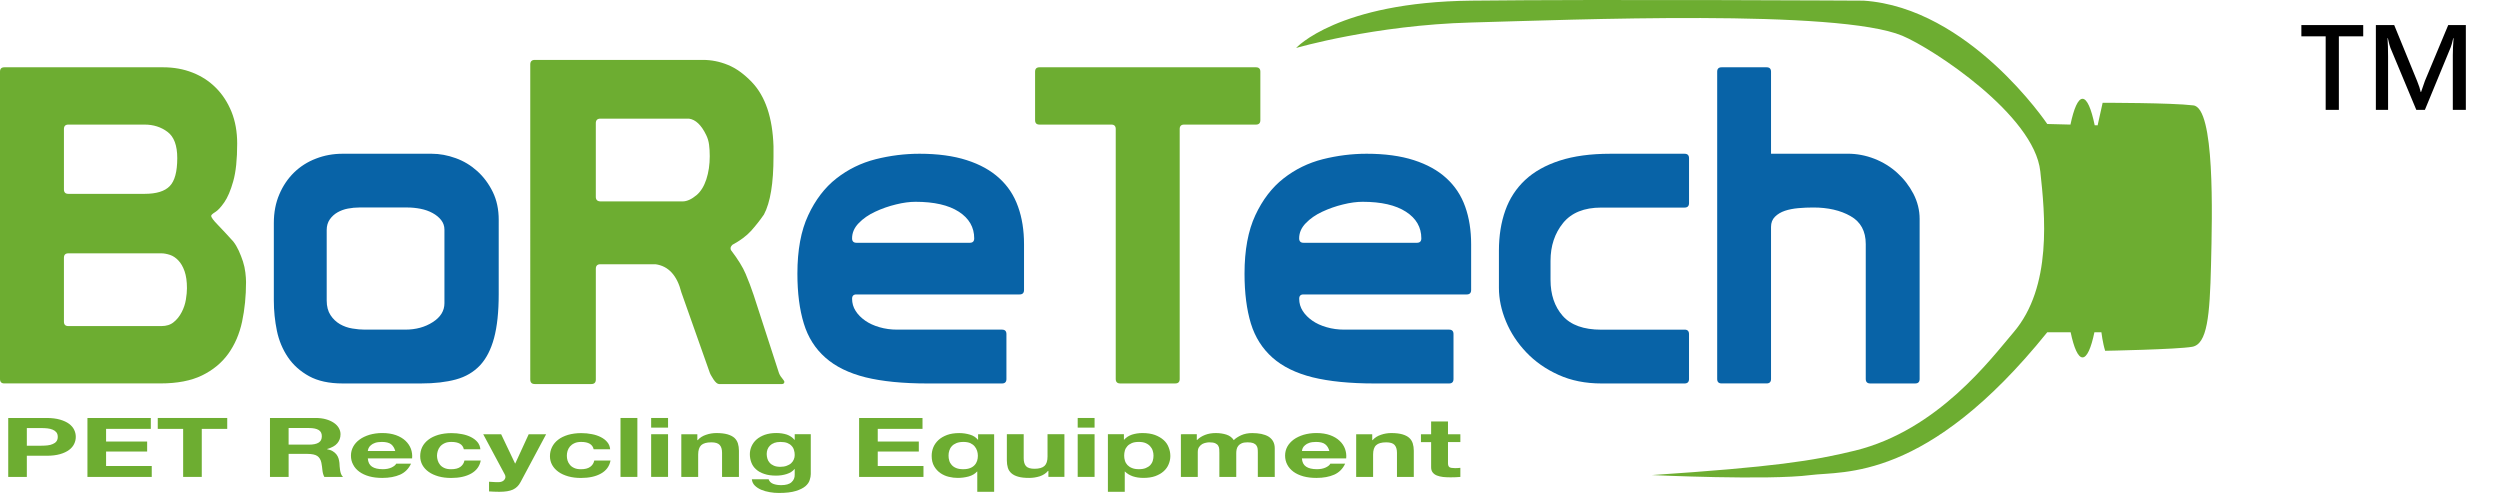 <?xml version="1.0" encoding="utf-8"?>
<!-- Generator: Adobe Illustrator 16.0.0, SVG Export Plug-In . SVG Version: 6.00 Build 0)  -->
<!DOCTYPE svg PUBLIC "-//W3C//DTD SVG 1.1//EN" "http://www.w3.org/Graphics/SVG/1.1/DTD/svg11.dtd">
<svg version="1.1" id="圖層_1" xmlns="http://www.w3.org/2000/svg" xmlns:xlink="http://www.w3.org/1999/xlink" x="0px" y="0px"
	 width="267.65px" height="52.775px" viewBox="0 0 267.65 52.775" enable-background="new 0 0 267.65 52.775" xml:space="preserve">
<g>
	<path fill="#6DAD31" d="M57.255,6.413h18c0.907,0,1.797,0.176,2.67,0.534c0.875,0.354,1.725,0.966,2.563,1.839
		c1.452,1.517,2.224,3.806,2.323,6.874v1.112c0,2.838-0.338,4.904-1.021,6.191c-0.446,0.649-0.914,1.233-1.397,1.771
		c-0.485,0.53-1.147,1.022-1.988,1.477c-0.032,0.029-0.07,0.081-0.118,0.145c-0.05,0.063-0.074,0.145-0.074,0.235
		c0,0.071,0.02,0.138,0.053,0.198c0.74,0.973,1.265,1.818,1.567,2.543c0.313,0.728,0.591,1.478,0.852,2.252l2.654,8.178
		c0.072,0.258,0.19,0.493,0.371,0.7c0.173,0.213,0.265,0.351,0.265,0.414c0,0.16-0.099,0.243-0.294,0.243h-6.678
		c-0.19,0-0.4-0.17-0.625-0.513c-0.229-0.338-0.373-0.619-0.44-0.846l-2.996-8.473c-0.455-1.803-1.377-2.806-2.765-2.998h-5.903
		c-0.323,0-0.485,0.164-0.485,0.48v11.862c0,0.323-0.162,0.484-0.483,0.484h-6.05c-0.321,0-0.486-0.161-0.486-0.484V6.897
		C56.769,6.577,56.934,6.413,57.255,6.413z M64.273,12.702c-0.323,0-0.485,0.165-0.485,0.487v7.888c0,0.327,0.18,0.485,0.534,0.485
		h8.76c0.455,0,0.957-0.225,1.504-0.682c0.447-0.386,0.796-0.953,1.037-1.689c0.241-0.744,0.363-1.567,0.363-2.47
		c0-0.451-0.025-0.859-0.073-1.233c-0.049-0.374-0.153-0.72-0.314-1.042c-0.514-1.063-1.129-1.647-1.836-1.744H64.273z"/>
	<path fill="#6DAD31" d="M0,7.675c0-0.313,0.153-0.471,0.471-0.471h16.996c1.132,0,2.175,0.188,3.139,0.566
		c0.962,0.378,1.797,0.918,2.505,1.629c0.707,0.704,1.263,1.564,1.675,2.57c0.406,1.01,0.607,2.142,0.607,3.397
		c0,1.7-0.139,3.044-0.423,4.04c-0.277,0.989-0.601,1.745-0.964,2.264c-0.364,0.521-0.682,0.865-0.974,1.041
		c-0.279,0.172-0.422,0.306-0.422,0.4c0,0.16,0.24,0.488,0.732,0.987c0.486,0.507,1.03,1.086,1.627,1.751
		c0.222,0.28,0.415,0.606,0.591,0.987c0.171,0.381,0.325,0.767,0.452,1.16c0.126,0.393,0.211,0.783,0.257,1.182
		c0.046,0.393,0.072,0.729,0.072,1.014c0,1.51-0.142,2.928-0.424,4.25c-0.283,1.322-0.783,2.468-1.485,3.443
		c-0.708,0.976-1.648,1.748-2.813,2.313c-1.165,0.565-2.643,0.851-4.441,0.851H0.471C0.153,41.052,0,40.891,0,40.578V7.675z
		 M6.845,20.28c0,0.317,0.158,0.473,0.47,0.473h8.169c1.259,0,2.157-0.276,2.689-0.829c0.535-0.546,0.804-1.55,0.804-2.996
		c0-1.354-0.346-2.286-1.039-2.805c-0.688-0.521-1.508-0.784-2.454-0.784h-8.17c-0.312,0-0.47,0.159-0.47,0.473L6.845,20.28
		L6.845,20.28z M6.845,34.443c0,0.313,0.158,0.467,0.47,0.467h9.963c0.537,0,0.98-0.137,1.321-0.424
		c0.346-0.281,0.632-0.635,0.849-1.063c0.223-0.42,0.374-0.87,0.452-1.344c0.078-0.471,0.115-0.879,0.115-1.227
		c0-0.724-0.086-1.324-0.255-1.815c-0.174-0.489-0.396-0.874-0.67-1.157c-0.267-0.28-0.559-0.479-0.891-0.591
		c-0.331-0.107-0.638-0.167-0.922-0.167H7.314c-0.312,0-0.47,0.16-0.47,0.478L6.845,34.443L6.845,34.443z"/>
	<path fill="#0863A7" d="M53.392,31.516c0,1.887-0.168,3.44-0.498,4.676c-0.331,1.225-0.832,2.2-1.502,2.922
		c-0.686,0.723-1.54,1.228-2.58,1.511c-1.041,0.284-2.283,0.428-3.733,0.428H36.68c-1.452,0-2.646-0.262-3.59-0.779
		c-0.942-0.519-1.7-1.195-2.265-2.029s-0.963-1.781-1.182-2.836c-0.215-1.053-0.327-2.127-0.327-3.231v-8.306
		c0-1.134,0.197-2.156,0.589-3.067c0.388-0.917,0.92-1.694,1.582-2.342c0.66-0.64,1.44-1.14,2.341-1.483
		c0.894-0.348,1.845-0.52,2.852-0.52h9.536c0.848,0,1.706,0.158,2.573,0.472c0.868,0.313,1.63,0.778,2.313,1.393
		c0.675,0.612,1.228,1.354,1.652,2.221c0.424,0.863,0.638,1.862,0.638,2.995V31.516z M47.581,24.577c0-0.38-0.119-0.718-0.349-1.014
		c-0.234-0.301-0.546-0.552-0.926-0.758c-0.375-0.206-0.798-0.354-1.276-0.451c-0.47-0.091-0.94-0.14-1.409-0.14h-5.148
		c-0.404,0-0.817,0.038-1.228,0.117c-0.411,0.077-0.774,0.216-1.108,0.402c-0.328,0.186-0.606,0.438-0.826,0.75
		c-0.221,0.319-0.335,0.697-0.335,1.136v7.553c0,0.632,0.137,1.149,0.404,1.56s0.606,0.731,1.013,0.971
		c0.414,0.236,0.853,0.392,1.326,0.467c0.471,0.082,0.91,0.12,1.321,0.12h4.341c1.137,0,2.122-0.265,2.952-0.804
		c0.834-0.533,1.248-1.207,1.248-2.026v-3.775V24.577z"/>
	<path fill="#0863A7" d="M91.225,31.984c0,0.476,0.125,0.908,0.377,1.299c0.247,0.396,0.591,0.738,1.018,1.039
		c0.422,0.299,0.935,0.534,1.531,0.707c0.596,0.174,1.229,0.261,1.891,0.261h11.23c0.316,0,0.476,0.155,0.476,0.477v4.813
		c0,0.313-0.159,0.474-0.476,0.474h-7.976c-2.641,0-4.855-0.222-6.63-0.658c-1.778-0.445-3.213-1.146-4.294-2.104
		c-1.094-0.963-1.864-2.176-2.315-3.658c-0.456-1.483-0.687-3.258-0.687-5.334c0-2.52,0.382-4.606,1.16-6.258
		c0.765-1.647,1.773-2.966,3.017-3.939c1.246-0.975,2.646-1.661,4.205-2.058c1.553-0.39,3.12-0.585,4.694-0.585
		c1.951,0,3.634,0.229,5.049,0.684c1.421,0.455,2.583,1.101,3.493,1.937c0.916,0.833,1.583,1.847,2.005,3.044
		c0.43,1.194,0.64,2.533,0.64,4.013v4.908c0,0.316-0.156,0.476-0.474,0.476H91.696C91.385,31.516,91.225,31.672,91.225,31.984z
		 M103.826,25.992c0.316,0,0.473-0.158,0.473-0.473c0-1.192-0.554-2.148-1.648-2.854c-1.101-0.71-2.649-1.061-4.631-1.061
		c-0.63,0-1.33,0.091-2.099,0.283c-0.77,0.187-1.514,0.444-2.218,0.777c-0.708,0.327-1.302,0.738-1.771,1.228
		c-0.473,0.486-0.708,1.03-0.708,1.627c0,0.313,0.16,0.473,0.472,0.473H103.826z"/>
	<path fill="#6DAD31" d="M126.299,40.578c0,0.313-0.16,0.474-0.472,0.474h-5.899c-0.316,0-0.477-0.16-0.477-0.474V13.811
		c0-0.313-0.158-0.473-0.473-0.473h-7.693c-0.311,0-0.469-0.155-0.469-0.473V7.675c0-0.313,0.158-0.471,0.469-0.471h23.177
		c0.313,0,0.472,0.158,0.472,0.471v5.191c0,0.317-0.158,0.473-0.472,0.473h-7.692c-0.314,0-0.471,0.159-0.471,0.473V40.578z"/>
	<path fill="#0863A7" d="M139.092,31.984c0,0.476,0.125,0.908,0.374,1.299c0.251,0.396,0.593,0.738,1.021,1.039
		c0.422,0.299,0.931,0.534,1.535,0.707c0.592,0.174,1.225,0.261,1.888,0.261h11.233c0.31,0,0.469,0.155,0.469,0.477v4.813
		c0,0.313-0.159,0.474-0.469,0.474h-7.982c-2.645,0-4.852-0.222-6.629-0.658c-1.779-0.445-3.215-1.146-4.295-2.104
		c-1.084-0.963-1.862-2.176-2.318-3.658c-0.449-1.483-0.68-3.258-0.68-5.334c0-2.52,0.386-4.606,1.158-6.258
		c0.767-1.647,1.773-2.966,3.019-3.939c1.244-0.975,2.644-1.661,4.203-2.058c1.555-0.39,3.124-0.585,4.692-0.585
		c1.953,0,3.635,0.229,5.051,0.684c1.418,0.455,2.582,1.101,3.492,1.937c0.912,0.833,1.586,1.847,2.01,3.044
		c0.425,1.194,0.636,2.533,0.636,4.013v4.908c0,0.316-0.157,0.476-0.47,0.476h-17.469C139.25,31.516,139.092,31.672,139.092,31.984z
		 M151.689,25.992c0.322,0,0.479-0.158,0.479-0.473c0-1.192-0.553-2.148-1.653-2.854c-1.1-0.71-2.644-1.061-4.629-1.061
		c-0.629,0-1.33,0.091-2.098,0.283c-0.771,0.187-1.51,0.444-2.221,0.777c-0.707,0.327-1.299,0.738-1.769,1.228
		c-0.475,0.486-0.71,1.03-0.71,1.627c0,0.313,0.158,0.473,0.471,0.473H151.689z"/>
	<path fill="#0863A7" d="M180.35,35.29c0.313,0,0.476,0.155,0.476,0.477v4.813c0,0.313-0.163,0.474-0.476,0.474h-8.877
		c-1.732,0-3.271-0.308-4.623-0.923c-1.355-0.61-2.502-1.417-3.445-2.409c-0.943-0.99-1.672-2.093-2.172-3.304
		c-0.506-1.213-0.758-2.415-0.758-3.611v-3.965c0-1.601,0.229-3.039,0.686-4.318c0.455-1.276,1.167-2.361,2.123-3.257
		c0.962-0.896,2.197-1.587,3.707-2.076c1.511-0.487,3.308-0.73,5.388-0.73h7.972c0.313,0,0.477,0.158,0.477,0.472v4.812
		c0,0.316-0.163,0.478-0.477,0.478h-8.924c-1.822,0-3.188,0.55-4.084,1.652c-0.895,1.104-1.343,2.452-1.343,4.058v2.03
		c0,1.574,0.433,2.857,1.299,3.848c0.87,0.988,2.245,1.485,4.128,1.485h8.924V35.29z"/>
	<path fill="#0863A7" d="M198.119,23.136c-1.077-0.616-2.413-0.921-3.98-0.921c-0.535,0-1.072,0.021-1.607,0.069
		c-0.532,0.047-1.02,0.142-1.441,0.283c-0.423,0.145-0.777,0.352-1.063,0.637c-0.282,0.279-0.422,0.647-0.422,1.086v16.286
		c0,0.313-0.156,0.473-0.476,0.473h-4.813c-0.318,0-0.475-0.159-0.475-0.473v-4.813V35.67V7.675c0-0.313,0.155-0.471,0.475-0.471
		h4.813c0.317,0,0.476,0.158,0.476,0.471v8.782h8.213c0.979,0,1.931,0.181,2.854,0.54c0.927,0.364,1.744,0.869,2.452,1.515
		c0.711,0.644,1.281,1.388,1.729,2.242c0.436,0.852,0.662,1.748,0.662,2.688v17.137c0,0.313-0.158,0.474-0.475,0.474h-4.813
		c-0.318,0-0.48-0.16-0.48-0.474V26.132C199.748,24.749,199.208,23.75,198.119,23.136z"/>
	<path fill="#6DAD31" d="M219.182,35.569h2.5c0.353,1.688,0.797,2.695,1.275,2.695c0.48,0,0.92-1.008,1.271-2.695h0.748
		c0,0,0.133,1.138,0.402,1.987c0,0,7.703-0.144,9.314-0.427c1.613-0.286,1.891-3.264,2.021-8.803
		c0.136-5.538,0.406-16.756-1.887-17.042c-2.339-0.287-9.718-0.279-9.718-0.279l-0.535,2.413l-0.316-0.01
		c-0.363-1.772-0.814-2.831-1.302-2.831c-0.481,0-0.927,1.031-1.292,2.761l-2.482-0.063c0,0-8.356-12.458-19.673-13.205
		c0,0-27.717-0.16-42.009,0c-14.287,0.161-18.738,5.066-18.738,5.066s8.389-2.45,18.738-2.726
		c10.902-0.292,39.296-1.458,46.163,1.417c3.282,1.377,14.124,8.49,14.771,14.508c0.498,4.572,1.31,12.38-2.867,17.249
		c-2.367,2.768-8.076,10.479-16.978,12.661c-4.528,1.107-8.696,1.745-21.743,2.617c0,0,12.493,0.582,16.98,0
		C197.326,50.41,206.253,51.617,219.182,35.569z"/>
	<g>
		<path fill="#6DAD31" d="M4.974,44.748c0.565,0,1.048,0.059,1.449,0.175c0.397,0.116,0.722,0.266,0.974,0.453
			c0.247,0.188,0.432,0.401,0.544,0.645c0.119,0.24,0.172,0.494,0.172,0.752c0,0.254-0.053,0.502-0.172,0.748
			c-0.112,0.242-0.297,0.461-0.544,0.646c-0.252,0.187-0.576,0.343-0.974,0.455c-0.401,0.115-0.884,0.172-1.449,0.172H2.873v2.265
			H0.881v-6.31H4.974z M4.427,47.717c0.23,0,0.448-0.012,0.658-0.034c0.212-0.024,0.399-0.069,0.561-0.144
			c0.158-0.062,0.291-0.156,0.392-0.283c0.097-0.127,0.146-0.282,0.146-0.483s-0.049-0.362-0.146-0.486
			c-0.101-0.124-0.233-0.221-0.392-0.284c-0.161-0.068-0.349-0.118-0.561-0.141c-0.21-0.021-0.428-0.034-0.658-0.034H2.873v1.892
			h1.554V47.717z"/>
		<path fill="#6DAD31" d="M16.146,44.748v1.168h-4.789v1.351h4.396v1.075h-4.396v1.546h4.889v1.17H9.361v-6.31H16.146z"/>
		<path fill="#6DAD31" d="M16.889,45.916v-1.168h7.438v1.168h-2.726v5.142h-1.994v-5.142H16.889z"/>
		<path fill="#6DAD31" d="M33.794,44.748c0.404,0,0.776,0.047,1.1,0.138c0.328,0.092,0.605,0.218,0.845,0.379
			c0.231,0.156,0.408,0.342,0.529,0.547c0.125,0.213,0.188,0.438,0.188,0.678c0,0.373-0.115,0.694-0.339,0.961
			c-0.227,0.275-0.592,0.479-1.102,0.619v0.02c0.246,0.048,0.452,0.118,0.608,0.218c0.162,0.095,0.294,0.212,0.398,0.345
			c0.103,0.132,0.173,0.278,0.224,0.431c0.043,0.162,0.083,0.323,0.095,0.479c0.004,0.104,0.017,0.225,0.021,0.356
			c0.012,0.138,0.025,0.272,0.047,0.416c0.021,0.139,0.056,0.271,0.101,0.399c0.049,0.124,0.114,0.232,0.211,0.325h-1.997
			c-0.111-0.201-0.175-0.439-0.206-0.72c-0.024-0.276-0.062-0.539-0.11-0.793c-0.067-0.33-0.216-0.572-0.432-0.724
			c-0.22-0.152-0.582-0.229-1.085-0.229H30.9v2.465h-1.997v-6.31L33.794,44.748L33.794,44.748z M33.083,47.602
			c0.456,0,0.798-0.068,1.029-0.215c0.232-0.142,0.343-0.371,0.343-0.687c0-0.307-0.11-0.524-0.343-0.666
			c-0.231-0.139-0.573-0.209-1.029-0.209h-2.184v1.775L33.083,47.602L33.083,47.602z"/>
		<path fill="#6DAD31" d="M39.821,49.959c0.276,0.184,0.657,0.273,1.167,0.273c0.368,0,0.683-0.063,0.942-0.187
			c0.263-0.131,0.425-0.264,0.486-0.403h1.589c-0.258,0.546-0.646,0.938-1.169,1.174c-0.526,0.232-1.165,0.35-1.911,0.35
			c-0.512,0-0.982-0.055-1.394-0.168c-0.418-0.119-0.77-0.281-1.057-0.492c-0.289-0.211-0.516-0.463-0.663-0.758
			c-0.167-0.295-0.239-0.62-0.239-0.971c0-0.344,0.08-0.658,0.241-0.955c0.16-0.295,0.388-0.549,0.688-0.766
			c0.29-0.216,0.646-0.379,1.058-0.509c0.41-0.117,0.866-0.186,1.366-0.186c0.56,0,1.049,0.079,1.464,0.226
			c0.415,0.15,0.758,0.354,1.027,0.609c0.262,0.251,0.455,0.536,0.578,0.862c0.116,0.324,0.156,0.662,0.126,1.016h-4.743
			C39.405,49.482,39.552,49.773,39.821,49.959z M41.866,47.557c-0.223-0.166-0.551-0.244-0.986-0.244
			c-0.295,0-0.534,0.035-0.722,0.1c-0.189,0.067-0.344,0.15-0.456,0.256c-0.117,0.097-0.194,0.203-0.243,0.313
			c-0.044,0.113-0.074,0.212-0.081,0.301h2.937C42.226,47.965,42.079,47.725,41.866,47.557z"/>
		<path fill="#6DAD31" d="M48.329,47.313c-0.291,0-0.53,0.043-0.725,0.135c-0.196,0.09-0.355,0.208-0.479,0.352
			c-0.12,0.147-0.207,0.306-0.258,0.479c-0.049,0.172-0.083,0.344-0.083,0.516c0,0.165,0.034,0.335,0.083,0.507
			c0.051,0.17,0.133,0.323,0.246,0.459c0.112,0.143,0.267,0.257,0.462,0.344c0.194,0.087,0.432,0.131,0.71,0.131
			c0.436,0,0.769-0.081,1.004-0.252c0.225-0.166,0.376-0.389,0.434-0.676h1.746c-0.12,0.608-0.459,1.071-1.021,1.389
			c-0.561,0.316-1.276,0.473-2.146,0.473c-0.495,0-0.945-0.055-1.355-0.168c-0.407-0.119-0.76-0.271-1.049-0.481
			c-0.288-0.205-0.515-0.447-0.675-0.736c-0.157-0.283-0.237-0.602-0.237-0.941c0-0.356,0.069-0.684,0.216-0.987
			c0.15-0.299,0.37-0.563,0.659-0.781c0.291-0.227,0.64-0.391,1.058-0.52c0.409-0.118,0.889-0.187,1.422-0.187
			c0.387,0,0.763,0.035,1.121,0.109c0.364,0.065,0.686,0.178,0.967,0.319c0.282,0.146,0.519,0.324,0.695,0.54
			c0.174,0.214,0.28,0.471,0.305,0.762h-1.771C49.544,47.572,49.1,47.313,48.329,47.313z"/>
		<path fill="#6DAD31" d="M54.915,52.416c-0.349,0.16-0.839,0.236-1.449,0.236c-0.191,0-0.371-0.004-0.557-0.012
			c-0.183-0.015-0.364-0.021-0.552-0.029v-1.035c0.168,0.008,0.343,0.021,0.52,0.031c0.184,0.016,0.36,0.016,0.536,0.012
			c0.24-0.014,0.413-0.082,0.528-0.195c0.107-0.11,0.171-0.232,0.171-0.366c0-0.101-0.029-0.195-0.082-0.283l-2.297-4.285h1.92
			l1.489,3.129h0.024l1.437-3.129h1.866l-2.742,5.131C55.533,51.99,55.26,52.255,54.915,52.416z"/>
		<path fill="#6DAD31" d="M62.223,47.313c-0.286,0-0.53,0.043-0.719,0.135c-0.202,0.09-0.358,0.208-0.485,0.352
			c-0.12,0.147-0.205,0.306-0.259,0.479c-0.051,0.172-0.073,0.344-0.073,0.516c0,0.165,0.022,0.335,0.073,0.507
			c0.054,0.17,0.135,0.323,0.254,0.459c0.11,0.143,0.269,0.257,0.465,0.344c0.19,0.087,0.428,0.131,0.707,0.131
			c0.433,0,0.765-0.081,0.998-0.252c0.233-0.166,0.377-0.389,0.439-0.676h1.739c-0.118,0.608-0.452,1.071-1.019,1.389
			c-0.556,0.316-1.276,0.473-2.147,0.473c-0.494,0-0.941-0.055-1.35-0.168c-0.413-0.119-0.762-0.271-1.052-0.481
			c-0.288-0.205-0.514-0.447-0.676-0.736c-0.158-0.283-0.241-0.602-0.241-0.941c0-0.356,0.075-0.684,0.226-0.987
			c0.149-0.299,0.366-0.563,0.653-0.781c0.288-0.227,0.643-0.391,1.057-0.52c0.416-0.118,0.885-0.187,1.419-0.187
			c0.395,0,0.766,0.035,1.128,0.109c0.364,0.065,0.682,0.178,0.964,0.319c0.288,0.146,0.521,0.324,0.694,0.54
			c0.182,0.214,0.281,0.471,0.305,0.762h-1.765C63.441,47.572,62.994,47.313,62.223,47.313z"/>
		<path fill="#6DAD31" d="M68.237,44.748v6.31h-1.805v-6.31H68.237z"/>
		<path fill="#6DAD31" d="M69.712,45.781v-1.033h1.809v1.033H69.712z M71.521,46.488v4.568h-1.809v-4.568H71.521z"/>
		<path fill="#6DAD31" d="M74.657,46.488v0.633h0.042c0.222-0.26,0.521-0.451,0.889-0.572c0.363-0.126,0.738-0.186,1.118-0.186
			c0.481,0,0.878,0.05,1.187,0.139c0.313,0.094,0.555,0.219,0.735,0.378c0.174,0.163,0.3,0.362,0.373,0.595
			c0.068,0.23,0.109,0.49,0.109,0.773v2.81h-1.807v-2.582c0-0.373-0.083-0.656-0.255-0.842c-0.171-0.187-0.468-0.277-0.903-0.277
			c-0.492,0-0.848,0.101-1.072,0.302c-0.213,0.204-0.327,0.537-0.327,1.004v2.396h-1.805V46.49h1.716V46.488z"/>
		<path fill="#6DAD31" d="M86.687,51.391c-0.067,0.231-0.222,0.457-0.456,0.66c-0.239,0.199-0.581,0.377-1.032,0.514
			c-0.455,0.14-1.053,0.211-1.804,0.211c-0.326,0-0.65-0.023-0.985-0.085c-0.334-0.054-0.646-0.143-0.918-0.259
			c-0.273-0.119-0.504-0.269-0.687-0.453c-0.187-0.188-0.285-0.412-0.312-0.666h1.796c0.077,0.233,0.253,0.397,0.492,0.488
			c0.246,0.094,0.531,0.138,0.854,0.138c0.507,0,0.883-0.106,1.108-0.319c0.235-0.215,0.35-0.479,0.338-0.803v-0.603H85.06
			c-0.194,0.247-0.475,0.418-0.833,0.534s-0.742,0.172-1.138,0.172c-0.495,0-0.918-0.06-1.272-0.184
			c-0.357-0.116-0.647-0.279-0.88-0.495c-0.229-0.205-0.396-0.449-0.499-0.729c-0.105-0.277-0.159-0.577-0.159-0.884
			c0-0.297,0.063-0.58,0.183-0.853c0.124-0.274,0.302-0.521,0.54-0.729c0.238-0.209,0.534-0.37,0.884-0.5
			c0.351-0.117,0.757-0.186,1.214-0.186c0.431,0,0.813,0.06,1.143,0.168c0.321,0.115,0.597,0.301,0.818,0.564h0.021v-0.607h1.72
			v4.274C86.801,50.945,86.765,51.154,86.687,51.391z M84.22,49.868c0.19-0.069,0.357-0.158,0.483-0.276
			c0.127-0.12,0.224-0.256,0.283-0.405c0.067-0.152,0.095-0.308,0.095-0.47c0-0.189-0.021-0.366-0.078-0.534
			c-0.046-0.172-0.13-0.32-0.254-0.447c-0.112-0.129-0.271-0.232-0.465-0.312c-0.196-0.073-0.439-0.11-0.737-0.11
			c-0.255,0-0.47,0.037-0.66,0.104c-0.181,0.071-0.335,0.168-0.455,0.289c-0.121,0.119-0.208,0.256-0.267,0.414
			c-0.056,0.156-0.082,0.318-0.082,0.492c0,0.16,0.026,0.323,0.073,0.488c0.043,0.161,0.123,0.308,0.241,0.436
			c0.111,0.129,0.261,0.238,0.448,0.317c0.188,0.083,0.417,0.124,0.701,0.124C83.799,49.977,84.027,49.941,84.22,49.868z"/>
		<path fill="#6DAD31" d="M98.764,44.748v1.168h-4.792v1.351h4.396v1.075h-4.396v1.546h4.895v1.17h-6.891v-6.31H98.764z"/>
		<path fill="#6DAD31" d="M104.627,52.652v-2.17h-0.025c-0.214,0.243-0.515,0.421-0.891,0.527c-0.384,0.106-0.777,0.155-1.185,0.155
			c-0.306,0-0.62-0.035-0.944-0.116c-0.327-0.076-0.627-0.212-0.9-0.396c-0.267-0.188-0.493-0.428-0.671-0.734
			c-0.177-0.301-0.266-0.676-0.266-1.114c0-0.31,0.056-0.615,0.173-0.91c0.123-0.295,0.31-0.555,0.552-0.783
			c0.242-0.224,0.55-0.402,0.92-0.543c0.364-0.134,0.8-0.203,1.303-0.203c0.405,0,0.79,0.06,1.151,0.166
			c0.359,0.105,0.64,0.289,0.845,0.545h0.025v-0.586h1.719v6.164L104.627,52.652L104.627,52.652z M101.627,49.313
			c0.044,0.174,0.137,0.326,0.261,0.467c0.123,0.137,0.281,0.25,0.478,0.328c0.203,0.086,0.449,0.125,0.746,0.125
			c0.299,0,0.545-0.039,0.748-0.119c0.199-0.078,0.354-0.184,0.479-0.318c0.126-0.131,0.21-0.284,0.27-0.459
			c0.055-0.174,0.081-0.353,0.081-0.543c0-0.176-0.026-0.352-0.081-0.524c-0.06-0.181-0.141-0.339-0.261-0.478
			c-0.118-0.146-0.278-0.258-0.471-0.354c-0.206-0.082-0.445-0.125-0.728-0.125c-0.3,0-0.544,0.041-0.751,0.123
			c-0.201,0.084-0.369,0.189-0.491,0.328c-0.132,0.14-0.22,0.297-0.273,0.468c-0.06,0.177-0.083,0.355-0.083,0.546
			C101.55,48.958,101.573,49.139,101.627,49.313z"/>
		<path fill="#6DAD31" d="M112.241,51.057v-0.642h-0.042c-0.224,0.269-0.522,0.457-0.885,0.578
			c-0.368,0.113-0.737,0.172-1.122,0.172c-0.482,0-0.88-0.037-1.193-0.133c-0.306-0.084-0.543-0.209-0.724-0.371
			c-0.182-0.162-0.308-0.357-0.377-0.592c-0.071-0.234-0.104-0.49-0.104-0.771v-2.811h1.803v2.58c0,0.372,0.085,0.657,0.251,0.842
			c0.171,0.187,0.475,0.278,0.907,0.278c0.494,0,0.849-0.104,1.065-0.302c0.223-0.208,0.328-0.539,0.328-1.007v-2.393h1.808v4.568
			h-1.715V51.057z"/>
		<path fill="#6DAD31" d="M115.378,45.781v-1.033h1.807v1.033H115.378z M117.185,46.488v4.568h-1.807v-4.568H117.185z"/>
		<path fill="#6DAD31" d="M120.326,46.488v0.586h0.025c0.219-0.248,0.5-0.428,0.836-0.543c0.346-0.108,0.719-0.168,1.123-0.168
			c0.516,0,0.961,0.069,1.336,0.203c0.371,0.141,0.681,0.319,0.926,0.541c0.252,0.222,0.43,0.481,0.543,0.783
			c0.121,0.295,0.182,0.606,0.182,0.931c0,0.307-0.061,0.596-0.182,0.885c-0.113,0.281-0.291,0.53-0.534,0.748
			c-0.241,0.22-0.545,0.388-0.901,0.522c-0.365,0.129-0.787,0.188-1.268,0.188c-0.409,0-0.785-0.055-1.129-0.168
			c-0.336-0.119-0.623-0.289-0.84-0.51h-0.026v2.164h-1.805v-6.164L120.326,46.488L120.326,46.488z M122.671,50.107
			c0.198-0.078,0.362-0.189,0.485-0.318c0.121-0.133,0.21-0.287,0.261-0.465c0.052-0.176,0.077-0.354,0.077-0.541
			c0-0.184-0.025-0.361-0.085-0.535c-0.054-0.18-0.146-0.335-0.274-0.472c-0.125-0.141-0.287-0.255-0.486-0.339
			c-0.198-0.084-0.443-0.125-0.73-0.125c-0.299,0-0.542,0.041-0.748,0.125c-0.193,0.084-0.359,0.195-0.479,0.331
			c-0.123,0.135-0.213,0.292-0.266,0.474c-0.048,0.172-0.072,0.355-0.072,0.541c0,0.188,0.024,0.365,0.082,0.541
			c0.053,0.178,0.146,0.332,0.268,0.465c0.126,0.129,0.283,0.24,0.486,0.318c0.207,0.086,0.451,0.125,0.74,0.125
			C122.223,50.232,122.473,50.193,122.671,50.107z"/>
		<path fill="#6DAD31" d="M128.13,46.488v0.619h0.028c0.236-0.237,0.525-0.42,0.859-0.547c0.332-0.13,0.719-0.197,1.149-0.197
			c0.412,0,0.797,0.06,1.138,0.168c0.346,0.115,0.604,0.311,0.784,0.59c0.19-0.199,0.462-0.369,0.793-0.525
			c0.335-0.152,0.731-0.231,1.187-0.231c0.347,0,0.67,0.031,0.969,0.089c0.294,0.063,0.552,0.157,0.766,0.283
			c0.205,0.133,0.379,0.297,0.493,0.509c0.119,0.21,0.179,0.461,0.179,0.754v3.06h-1.812V48.47c0-0.156-0.003-0.3-0.021-0.437
			c-0.015-0.134-0.065-0.248-0.141-0.352c-0.076-0.104-0.188-0.181-0.334-0.244c-0.148-0.053-0.352-0.082-0.607-0.082
			c-0.252,0-0.457,0.031-0.619,0.101c-0.154,0.065-0.279,0.156-0.365,0.266c-0.09,0.112-0.146,0.233-0.178,0.368
			c-0.03,0.143-0.045,0.282-0.045,0.42v2.548h-1.808v-2.563c0-0.136,0-0.269-0.012-0.404c-0.005-0.131-0.043-0.252-0.108-0.364
			c-0.063-0.112-0.169-0.203-0.316-0.27c-0.147-0.068-0.365-0.101-0.654-0.101c-0.085,0-0.197,0.014-0.34,0.043
			c-0.139,0.022-0.271,0.071-0.403,0.141c-0.132,0.083-0.246,0.187-0.339,0.322c-0.096,0.137-0.139,0.322-0.139,0.545v2.65h-1.807
			v-4.568L128.13,46.488L128.13,46.488z"/>
		<path fill="#6DAD31" d="M139.83,49.959c0.273,0.184,0.662,0.273,1.168,0.273c0.367,0,0.682-0.063,0.943-0.187
			c0.265-0.131,0.422-0.264,0.481-0.403h1.589c-0.252,0.546-0.646,0.938-1.166,1.174c-0.527,0.232-1.166,0.35-1.908,0.35
			c-0.52,0-0.979-0.055-1.398-0.168c-0.418-0.119-0.771-0.281-1.061-0.492c-0.279-0.211-0.512-0.463-0.662-0.758
			c-0.157-0.295-0.234-0.62-0.234-0.971c0-0.344,0.077-0.658,0.236-0.955c0.162-0.295,0.397-0.549,0.688-0.766
			c0.296-0.216,0.652-0.379,1.063-0.509c0.408-0.117,0.869-0.186,1.367-0.186c0.556,0,1.049,0.079,1.459,0.226
			c0.412,0.15,0.76,0.354,1.023,0.609c0.271,0.251,0.461,0.536,0.58,0.862c0.116,0.324,0.16,0.662,0.125,1.016h-4.741
			C139.408,49.482,139.555,49.773,139.83,49.959z M141.869,47.557c-0.213-0.166-0.543-0.244-0.982-0.244
			c-0.291,0-0.529,0.035-0.719,0.1c-0.193,0.067-0.344,0.15-0.455,0.256c-0.119,0.097-0.199,0.203-0.247,0.313
			c-0.046,0.113-0.071,0.212-0.081,0.301h2.936C142.238,47.965,142.086,47.725,141.869,47.557z"/>
		<path fill="#6DAD31" d="M146.911,46.488v0.633h0.039c0.228-0.26,0.524-0.451,0.892-0.572c0.359-0.126,0.737-0.186,1.115-0.186
			c0.484,0,0.884,0.05,1.189,0.139c0.312,0.094,0.555,0.219,0.728,0.378c0.181,0.163,0.304,0.362,0.377,0.595
			c0.071,0.23,0.11,0.49,0.11,0.773v2.81h-1.801v-2.582c0-0.373-0.09-0.656-0.258-0.842c-0.168-0.187-0.472-0.277-0.9-0.277
			c-0.494,0-0.854,0.101-1.065,0.302c-0.228,0.204-0.332,0.537-0.332,1.004v2.396h-1.813V46.49h1.72V46.488z"/>
		<path fill="#6DAD31" d="M156.346,46.488v0.841h-1.324v2.263c0,0.207,0.051,0.351,0.156,0.424c0.102,0.068,0.307,0.103,0.61,0.103
			c0.103,0,0.196,0,0.29-0.01c0.092-0.002,0.181-0.012,0.268-0.023v0.974c-0.154,0.012-0.322,0.026-0.511,0.032
			c-0.187,0.007-0.369,0.011-0.542,0.011c-0.279,0-0.547-0.013-0.798-0.037c-0.255-0.033-0.468-0.08-0.663-0.159
			c-0.189-0.075-0.34-0.187-0.449-0.327c-0.111-0.14-0.167-0.324-0.167-0.558v-2.689h-1.089V46.49h1.089v-1.37h1.806v1.37h1.324
			V46.488z"/>
	</g>
</g>
<g>
	<path d="M253.006,3.893h-2.607v7.869h-1.412V3.893h-2.602V2.686h6.621V3.893z"/>
	<path d="M262.598,11.762V5.903c0-0.512,0.027-1.119,0.082-1.822h-0.035c-0.117,0.504-0.209,0.834-0.275,0.99l-2.76,6.691h-0.92
		l-2.771-6.639c-0.07-0.168-0.162-0.516-0.275-1.043h-0.035c0.039,0.547,0.059,1.207,0.059,1.98v5.701h-1.307V2.686h1.963
		l2.455,5.994c0.191,0.469,0.318,0.857,0.381,1.166h0.041c0.074-0.246,0.211-0.641,0.41-1.184l2.496-5.977h1.887v9.076H262.598z"/>
</g>
</svg>
